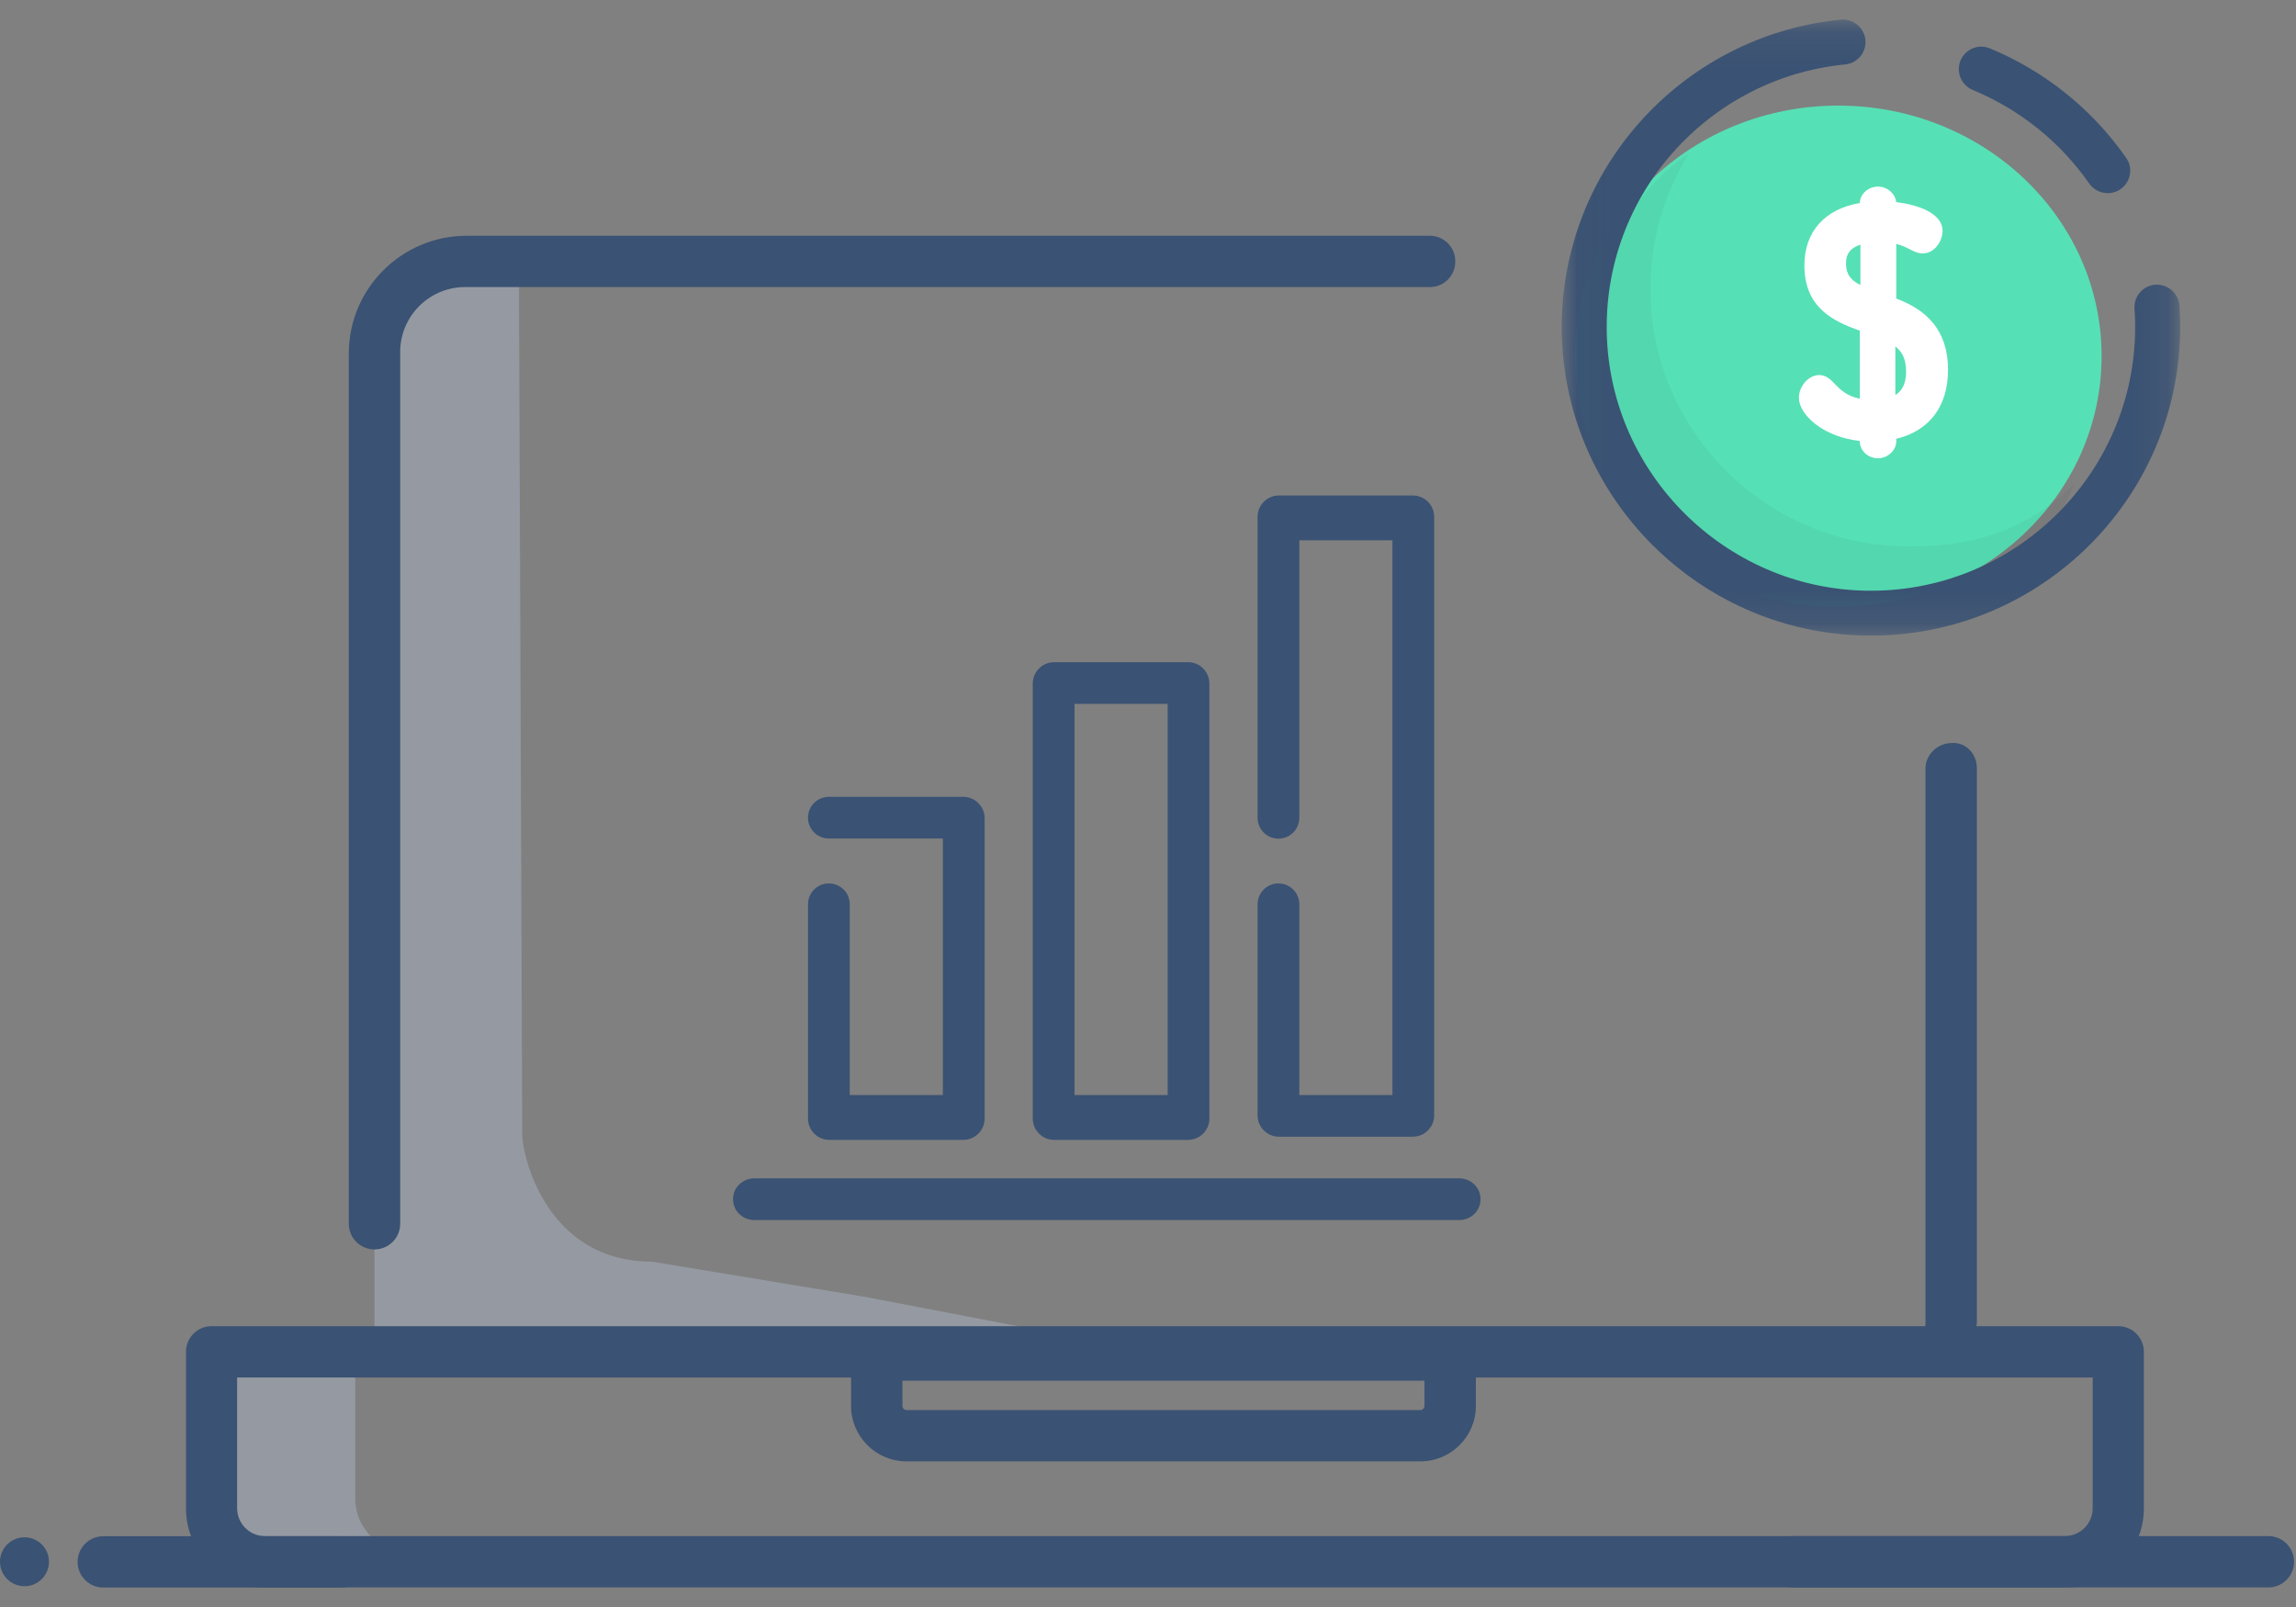 <?xml version="1.0" encoding="UTF-8"?>
<svg width="70px" height="49px" viewBox="0 0 70 49" version="1.1" xmlns="http://www.w3.org/2000/svg" xmlns:xlink="http://www.w3.org/1999/xlink">
    <rect x="0" y="0" width="70" height="49" fill="#808080" stroke="none"/>
    <!-- Generator: Sketch 42 (36781) - http://www.bohemiancoding.com/sketch -->
    <title>Icon-RealTime</title>
    <desc>Created with Sketch.</desc>
    <defs>
        <polygon id="path-1" points="18.888 0.093 0.035 0.093 0.035 18.877 18.888 18.877 18.888 0.093"></polygon>
    </defs>
    <g id="Page-1" stroke="none" stroke-width="1" fill="none" fill-rule="evenodd">
        <g id="Homepage" transform="translate(-376, -5391)">
            <g id="04-SECTION" transform="translate(-98, 3342)">
                <g id="03-Section" transform="translate(0, 1909)">
                    <g id="Icon-RealTime" transform="translate(474, 140)">
                        <g transform="translate(0, 0.5)">
                            <path d="M10.83,45.197 L10.83,40.416 L6.033,40.416 L6.033,45.197 C6.033,46.099 6.754,46.868 7.657,46.868 L12.503,46.868 C11.6,46.868 10.83,46.099 10.83,45.197" id="Fill-3" fill="#BAC7DB" opacity="0.373"></path>
                            <path d="M19.888,37.972 C16.606,37.972 15.921,34.665 15.921,34.111 L15.823,8.4 C15.823,8.172 15.89,7.96 15.938,7.764 L14.234,7.764 C12.661,7.764 11.418,8.944 11.418,10.515 L11.418,40.088 C11.418,40.643 11.828,41.003 12.383,41.003 L27.191,41.003 L43.85,41.003 L31.487,40.025 L26.397,39.048 L19.888,37.972 Z" id="Fill-7" fill="#BAC7DB" opacity="0.373"></path>
                            <path d="M7.132,41.403 L7.132,45.487 C7.132,46.01 7.556,46.436 8.078,46.436 L62.953,46.436 C63.475,46.436 63.899,46.01 63.899,45.487 L63.899,41.403 L7.132,41.403 Z M62.953,47.805 L8.078,47.805 C6.804,47.805 5.767,46.765 5.767,45.487 L5.767,40.719 C5.767,40.341 6.073,40.035 6.45,40.035 L64.582,40.035 C64.959,40.035 65.264,40.341 65.264,40.719 L65.264,45.487 C65.264,46.765 64.228,47.805 62.953,47.805 L62.953,47.805 Z" id="Fill-9" fill="#3A5273"></path>
                            <path d="M7.229,41.501 L7.229,45.487 C7.229,45.957 7.61,46.338 8.078,46.338 L62.954,46.338 C63.421,46.338 63.802,45.957 63.802,45.487 L63.802,41.501 L7.229,41.501 Z M62.954,46.534 L8.078,46.534 C7.503,46.534 7.034,46.064 7.034,45.487 L7.034,41.305 L63.997,41.305 L63.997,45.487 C63.997,46.064 63.529,46.534 62.954,46.534 L62.954,46.534 Z M6.45,40.132 C6.127,40.132 5.865,40.395 5.865,40.719 L5.865,45.487 C5.865,46.711 6.858,47.707 8.078,47.707 L62.954,47.707 C64.174,47.707 65.167,46.711 65.167,45.487 L65.167,40.719 C65.167,40.395 64.904,40.132 64.582,40.132 L6.45,40.132 Z M62.954,47.903 L8.078,47.903 C6.75,47.903 5.67,46.819 5.67,45.487 L5.67,40.719 C5.67,40.288 6.02,39.937 6.45,39.937 L64.582,39.937 C65.012,39.937 65.362,40.288 65.362,40.719 L65.362,45.487 C65.362,46.819 64.281,47.903 62.954,47.903 L62.954,47.903 Z" id="Fill-11" fill="#3A5273"></path>
                            <path d="M27.415,41.501 L27.415,42.369 C27.415,42.492 27.516,42.592 27.639,42.592 L43.304,42.592 C43.427,42.592 43.527,42.492 43.527,42.369 L43.527,41.501 L27.415,41.501 Z M43.304,43.961 L27.639,43.961 C26.76,43.961 26.045,43.247 26.045,42.369 L26.045,40.817 C26.045,40.439 26.352,40.132 26.73,40.132 L44.213,40.132 C44.591,40.132 44.898,40.439 44.898,40.817 L44.898,42.369 C44.898,43.247 44.183,43.961 43.304,43.961 L43.304,43.961 Z" id="Fill-13" fill="#3A5273"></path>
                            <path d="M27.513,41.599 L27.513,42.369 C27.513,42.438 27.57,42.495 27.639,42.495 L43.304,42.495 C43.373,42.495 43.429,42.438 43.429,42.369 L43.429,41.599 L27.513,41.599 Z M43.304,42.69 L27.639,42.69 C27.462,42.69 27.317,42.546 27.317,42.369 L27.317,41.403 L43.625,41.403 L43.625,42.369 C43.625,42.546 43.481,42.69 43.304,42.69 L43.304,42.69 Z M26.73,40.23 C26.406,40.23 26.143,40.493 26.143,40.817 L26.143,42.369 C26.143,43.193 26.814,43.863 27.639,43.863 L43.304,43.863 C44.129,43.863 44.8,43.193 44.8,42.369 L44.8,40.817 C44.8,40.493 44.537,40.23 44.213,40.23 L26.73,40.23 Z M43.304,44.059 L27.639,44.059 C26.706,44.059 25.947,43.301 25.947,42.369 L25.947,40.817 C25.947,40.385 26.298,40.035 26.73,40.035 L44.213,40.035 C44.645,40.035 44.996,40.385 44.996,40.817 L44.996,42.369 C44.996,43.301 44.237,44.059 43.304,44.059 L43.304,44.059 Z" id="Fill-15" fill="#3A5273"></path>
                            <path d="M52.923,3.608 C52.471,3.608 52.105,3.973 52.105,4.426 L52.105,8.514 C52.105,8.966 52.471,9.332 52.923,9.332 C53.376,9.332 53.742,8.966 53.742,8.514 L53.742,4.426 C53.742,3.973 53.376,3.608 52.923,3.608" id="Fill-17" fill="#000000"></path>
                            <path d="M64.073,10.36 C64.073,14.58 60.479,18 56.045,18 C51.611,18 48.017,14.58 48.017,10.36 C48.017,6.141 51.611,2.72 56.045,2.72 C60.479,2.72 64.073,6.141 64.073,10.36" id="Fill-19" fill="#56E0B5"></path>
                            <path d="M58.207,16.162 C53.85,16.162 50.317,12.644 50.317,8.305 C50.317,6.788 50.75,5.373 51.498,4.172 C49.501,5.532 48.645,7.683 48.645,9.915 C48.645,14.254 52.593,17.703 56.951,17.703 C59.785,17.703 62.033,17.274 63.232,14.268 C61.815,15.618 60.323,16.162 58.207,16.162" id="Fill-21" fill="#000000" opacity="0.042"></path>
                            <path d="M57.443,12.02 L57.443,9.49 C58,9.721 58.455,10.027 58.455,10.834 C58.455,11.519 58.093,11.918 57.443,12.02 L57.443,12.02 Z M57.062,8.702 C56.459,8.489 55.939,8.257 55.939,7.534 C55.939,6.848 56.478,6.598 57.062,6.551 L57.062,8.702 Z M57.471,8.841 L57.471,6.542 C58.167,6.579 58.445,6.885 58.612,6.885 C58.779,6.885 58.882,6.663 58.882,6.542 C58.882,6.236 58.139,6.005 57.471,5.977 L57.471,5.708 C57.471,5.615 57.359,5.532 57.257,5.532 C57.136,5.532 57.044,5.615 57.044,5.708 L57.044,5.995 C56.236,6.051 55.354,6.422 55.354,7.589 C55.354,8.776 56.227,9.054 57.044,9.341 L57.044,12.038 C55.893,12.011 55.688,11.278 55.466,11.278 C55.326,11.278 55.187,11.473 55.187,11.621 C55.187,11.955 55.874,12.613 57.044,12.622 L57.044,12.956 C57.044,13.049 57.137,13.132 57.257,13.132 C57.359,13.132 57.471,13.049 57.471,12.956 L57.471,12.594 C58.399,12.474 59.049,11.899 59.049,10.778 C59.049,9.508 58.241,9.119 57.471,8.841 L57.471,8.841 Z" id="Fill-23" fill="#FFFFFF"></path>
                            <path d="M56.72,6.96 C56.282,7.102 56.282,7.405 56.282,7.534 C56.282,7.858 56.415,8.036 56.72,8.192 L56.72,6.96 Z M57.785,10.063 L57.785,11.546 C58.007,11.407 58.112,11.173 58.112,10.834 C58.112,10.459 58.002,10.234 57.785,10.063 L57.785,10.063 Z M57.257,13.474 C56.95,13.474 56.701,13.242 56.701,12.956 L56.701,12.945 C56.141,12.884 55.74,12.694 55.489,12.53 C55.086,12.267 54.845,11.927 54.845,11.621 C54.845,11.305 55.116,10.936 55.466,10.936 C55.68,10.936 55.819,11.081 55.942,11.208 C56.095,11.367 56.293,11.574 56.701,11.658 L56.701,9.583 C55.908,9.299 55.012,8.895 55.012,7.59 C55.012,6.563 55.637,5.87 56.701,5.691 C56.711,5.413 56.956,5.19 57.257,5.19 C57.537,5.19 57.784,5.406 57.811,5.662 C58.443,5.741 59.224,5.985 59.224,6.542 C59.224,6.822 59.006,7.227 58.612,7.227 C58.473,7.227 58.357,7.168 58.235,7.106 C58.128,7.052 57.996,6.984 57.813,6.937 L57.813,8.603 C58.462,8.854 59.391,9.347 59.391,10.778 C59.391,11.888 58.821,12.64 57.813,12.879 L57.813,12.956 C57.813,13.232 57.553,13.474 57.257,13.474 L57.257,13.474 Z" id="Fill-25" fill="#FFFFFF"></path>
                            <path d="M59.72,1.619 L59.72,1.619 C59.723,1.896 59.895,2.14 60.151,2.246 C61.579,2.837 62.812,3.829 63.695,5.094 C63.898,5.384 64.287,5.476 64.596,5.302 C64.945,5.105 65.056,4.649 64.826,4.32 C63.791,2.832 62.34,1.665 60.661,0.973 C60.208,0.787 59.713,1.13 59.72,1.619" id="Fill-27" fill="#3A5273"></path>
                            <g id="Group-31" transform="translate(47.58, 0.004)">
                                <mask id="mask-2" fill="white">
                                    <use xlink:href="#path-1"></use>
                                </mask>
                                <g id="Clip-30"></g>
                                <path d="M17.901,8.235 C17.639,8.352 17.476,8.621 17.497,8.907 C17.51,9.091 17.517,9.277 17.517,9.464 C17.517,13.967 13.793,17.618 9.258,17.506 C5.013,17.401 1.544,13.962 1.409,9.723 C1.274,5.437 4.517,1.865 8.675,1.461 C9.006,1.429 9.266,1.165 9.293,0.835 L9.293,0.835 C9.327,0.41 8.968,0.056 8.543,0.097 C3.645,0.572 -0.168,4.806 0.043,9.866 C0.247,14.739 4.206,18.68 9.087,18.87 C14.455,19.078 18.888,14.779 18.888,9.464 C18.888,9.247 18.88,9.032 18.866,8.819 C18.833,8.342 18.339,8.041 17.901,8.235" id="Fill-29" fill="#3A5273" mask="url(#mask-2)"></path>
                            </g>
                            <path d="M59.391,22.263 C59.065,22.32 58.802,22.601 58.802,22.931 L58.802,39.804 C58.802,39.926 58.801,40.123 58.679,40.123 C58.679,40.123 60.173,40.671 60.173,39.779 L60.173,22.928 C60.173,22.508 59.843,22.188 59.429,22.261 C59.424,22.261 59.395,22.262 59.391,22.263 Z" id="Fill-32" fill="#3A5273"></path>
                            <path d="M60.075,39.779 L60.075,22.928 C60.075,22.743 60.001,22.574 59.872,22.466 C59.755,22.368 59.604,22.329 59.445,22.357 C59.441,22.358 59.428,22.359 59.414,22.359 L59.401,22.36 C59.118,22.409 58.9,22.655 58.9,22.931 L58.9,39.804 C58.9,39.939 58.9,40.221 58.679,40.221 C58.679,40.221 60.075,40.555 60.075,39.779 Z M58.679,40.025 C58.694,40.009 58.704,39.934 58.704,39.804 L58.704,22.931 C58.704,22.561 58.992,22.233 59.374,22.167 C59.377,22.166 59.391,22.165 59.405,22.164 L59.416,22.164 C59.631,22.127 59.837,22.181 59.998,22.316 C60.171,22.462 60.271,22.685 60.271,22.928 L60.271,39.779 C60.271,40.777 58.679,40.025 58.679,40.025 Z" id="Fill-34" fill="#3A5273"></path>
                            <path d="M12.103,36.815 L12.103,10.231 C12.103,9.085 13.034,8.155 14.182,8.155 L43.591,8.155 C43.958,8.155 44.258,7.864 44.269,7.498 L44.27,7.483 C44.281,7.102 43.974,6.787 43.593,6.787 L14.229,6.787 C12.298,6.787 10.732,8.35 10.732,10.279 L10.732,36.815 C10.732,37.193 11.039,37.5 11.418,37.5 L11.418,37.5 C11.796,37.5 12.103,37.193 12.103,36.815" id="Fill-36" fill="#3A5273"></path>
                            <path d="M14.229,6.885 C12.355,6.885 10.83,8.407 10.83,10.279 L10.83,36.815 C10.83,37.139 11.094,37.402 11.418,37.402 C11.741,37.402 12.005,37.139 12.005,36.815 L12.005,10.231 C12.005,9.033 12.981,8.058 14.182,8.058 L43.591,8.058 C43.907,8.058 44.162,7.811 44.171,7.495 L44.172,7.48 C44.176,7.322 44.118,7.173 44.008,7.06 C43.898,6.947 43.751,6.885 43.593,6.885 L14.229,6.885 Z M11.418,37.597 C10.986,37.597 10.634,37.247 10.634,36.815 L10.634,10.279 C10.634,8.299 12.247,6.689 14.229,6.689 L43.593,6.689 C43.804,6.689 44.001,6.772 44.149,6.924 C44.296,7.075 44.374,7.275 44.367,7.486 L44.367,7.501 C44.355,7.923 44.014,8.253 43.591,8.253 L14.182,8.253 C13.089,8.253 12.201,9.14 12.201,10.231 L12.201,36.815 C12.201,37.247 11.849,37.597 11.418,37.597 L11.418,37.597 Z" id="Fill-38" fill="#3A5273"></path>
                            <path d="M44.485,35.43 L23.002,35.43 C22.642,35.43 22.349,35.706 22.349,36.066 C22.349,36.425 22.642,36.701 23.002,36.701 L44.485,36.701 C44.845,36.701 45.138,36.425 45.138,36.066 C45.138,35.706 44.845,35.43 44.485,35.43" id="Fill-44" fill="#3A5273"></path>
                            <path d="M32.76,32.889 L35.599,32.889 L35.599,20.962 L32.76,20.962 L32.76,32.889 Z M36.872,20.343 C36.872,19.983 36.58,19.691 36.219,19.691 L32.14,19.691 C31.78,19.691 31.487,19.983 31.487,20.343 L31.487,33.605 C31.487,33.965 31.78,34.257 32.14,34.257 L36.219,34.257 C36.58,34.257 36.872,33.965 36.872,33.605 L36.872,20.343 Z" id="Fill-45" fill="#3A5273"></path>
                            <path d="M29.366,23.797 L25.271,23.797 C24.919,23.797 24.634,24.081 24.634,24.432 C24.634,24.783 24.919,25.068 25.271,25.068 L28.746,25.068 L28.746,32.889 L25.907,32.889 L25.907,27.072 C25.907,26.721 25.622,26.437 25.271,26.437 C24.919,26.437 24.634,26.721 24.634,27.072 L24.634,33.605 C24.634,33.965 24.927,34.257 25.287,34.257 L29.366,34.257 C29.727,34.257 30.019,33.965 30.019,33.605 L30.019,24.449 C30.019,24.089 29.727,23.797 29.366,23.797" id="Fill-46" fill="#3A5273"></path>
                            <path d="M43.072,14.608 L38.994,14.608 C38.633,14.608 38.341,14.899 38.341,15.26 L38.341,24.437 C38.341,24.787 38.626,25.072 38.977,25.072 C39.328,25.072 39.613,24.787 39.613,24.437 L39.613,15.976 L42.453,15.976 L42.453,32.889 L39.613,32.889 L39.613,27.072 C39.613,26.721 39.328,26.437 38.977,26.437 C38.626,26.437 38.341,26.721 38.341,27.072 L38.341,33.508 C38.341,33.868 38.633,34.16 38.994,34.16 L43.072,34.16 C43.433,34.16 43.725,33.868 43.725,33.508 L43.725,15.26 C43.725,14.899 43.433,14.608 43.072,14.608" id="Fill-47" fill="#3A5273"></path>
                            <path d="M69.158,47.903 L54.668,47.903 C54.236,47.903 53.885,47.552 53.885,47.12 C53.885,46.689 54.236,46.338 54.668,46.338 L69.158,46.338 C69.59,46.338 69.941,46.689 69.941,47.12 C69.941,47.552 69.59,47.903 69.158,47.903" id="Fill-48" fill="#3A5273"></path>
                            <path d="M10.394,47.907 L3.149,47.907 C2.717,47.907 2.366,47.556 2.366,47.124 C2.366,46.693 2.717,46.342 3.149,46.342 L10.394,46.342 C10.827,46.342 11.177,46.693 11.177,47.124 C11.177,47.556 10.827,47.907 10.394,47.907" id="Fill-49" fill="#3A5273"></path>
                            <path d="M1.493,47.12 C1.493,47.532 1.159,47.866 0.747,47.866 C0.334,47.866 0,47.532 0,47.12 C0,46.709 0.334,46.375 0.747,46.375 C1.159,46.375 1.493,46.709 1.493,47.12" id="Fill-50" fill="#3A5273"></path>
                        </g>
                    </g>
                </g>
            </g>
        </g>
    </g>
</svg>